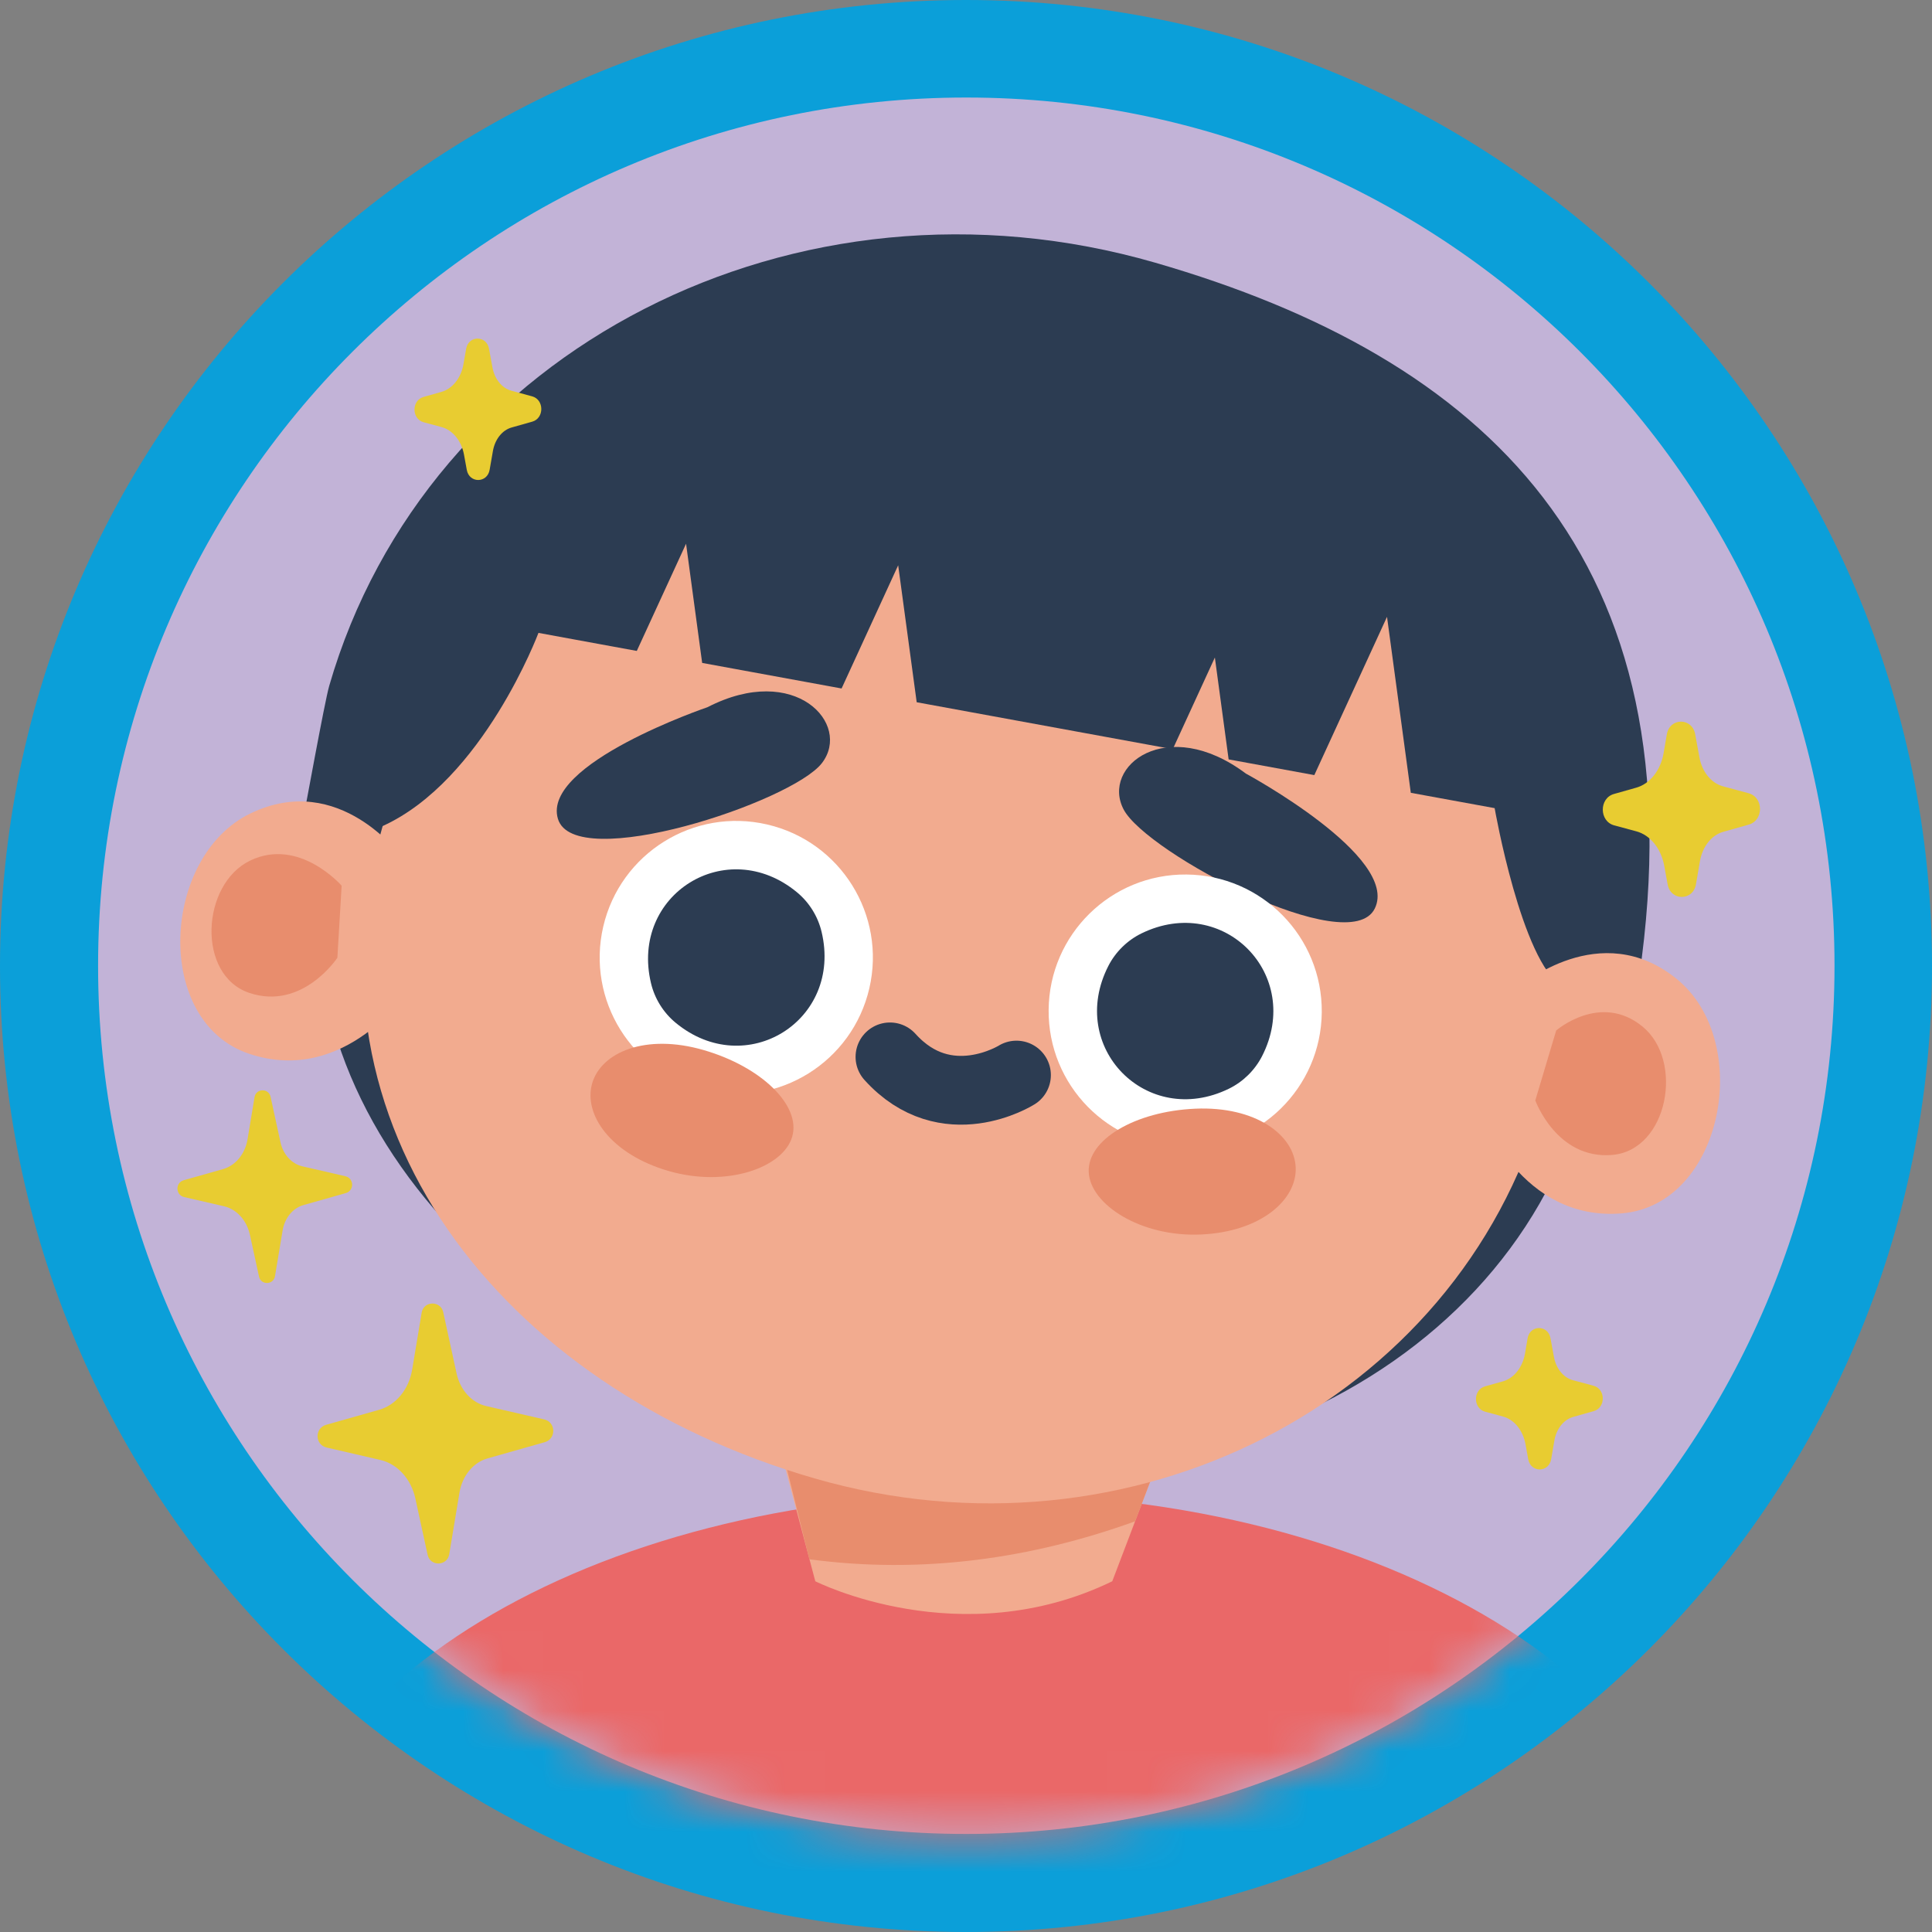 <svg width="48" height="48" viewBox="0 0 48 48" fill="none" xmlns="http://www.w3.org/2000/svg">
<rect x="0" y="0" width="48" height="48" fill="#808080" stroke="none"/>
<path d="M24 48C37.255 48 48 37.255 48 24C48 10.745 37.255 0 24 0C10.745 0 0 10.745 0 24C0 37.255 10.745 48 24 48Z" fill="#0B9FD9"/>
<path d="M45.578 23.994C45.578 12.081 35.92 2.423 24.007 2.423C12.094 2.423 2.437 12.081 2.437 23.994C2.437 35.907 12.094 45.564 24.007 45.564C35.92 45.564 45.578 35.907 45.578 23.994Z" fill="#C2B3D7"/>
<mask id="mask0_2_1530" style="mask-type:alpha" maskUnits="userSpaceOnUse" x="2" y="2" width="44" height="44">
<path d="M45.578 23.994C45.578 12.081 35.92 2.423 24.007 2.423C12.094 2.423 2.437 12.081 2.437 23.994C2.437 35.907 12.094 45.564 24.007 45.564C35.92 45.564 45.578 35.907 45.578 23.994Z" fill="#C2B3D7"/>
</mask>
<g mask="url(#mask0_2_1530)">
<path d="M24.536 58.755C34.377 58.755 42.356 53.91 42.356 47.934C42.356 41.957 34.377 37.113 24.536 37.113C14.694 37.113 6.715 41.957 6.715 47.934C6.715 53.91 14.694 58.755 24.536 58.755Z" fill="#EA6868"/>
</g>
<path d="M19.083 34.865L20.256 39.286C20.256 39.286 23.867 41.117 27.634 39.286L28.729 36.41L19.083 34.865Z" fill="#F2AB8F"/>
<path d="M28.201 37.797L28.729 36.41L19.275 35.391L20.109 38.74C22.91 39.115 25.631 38.724 28.201 37.797Z" fill="#E88D6D"/>
<path d="M39.306 27.414C37.261 34.486 28.745 38.236 20.285 35.789C11.825 33.342 6.269 26.857 8.314 19.785C10.359 12.713 18.875 8.964 27.335 11.41C35.795 13.857 41.351 20.342 39.306 27.414Z" fill="#2C3C52"/>
<path d="M38.326 27.463C36.188 34.852 28.088 39.001 20.233 36.729C12.377 34.457 7.37 27.912 9.507 20.523C11.644 13.133 19.744 8.985 27.6 11.256C35.455 13.528 40.462 20.073 38.326 27.463Z" fill="#F2AB8F"/>
<path d="M28.706 6.528C19.794 3.95 10.604 8.657 8.179 17.041C8.064 17.439 7.576 20.143 7.497 20.537C7.497 20.537 9.049 20.73 9.506 20.523C12.003 19.391 13.378 15.724 13.378 15.724L15.821 16.172L17.045 13.509L17.445 16.47L20.909 17.105L22.315 14.044L22.775 17.447L29.137 18.613L30.183 16.336L30.525 18.867L32.654 19.257L34.46 15.325L35.051 19.697L37.134 20.078C37.134 20.078 37.801 23.895 38.814 24.509C39.226 24.758 40.724 24.28 40.724 24.28C42.252 13.815 36.84 8.88 28.706 6.528Z" fill="#2C3C52"/>
<path d="M17.578 17.57C17.578 17.57 13.453 18.972 13.861 20.342C14.268 21.712 19.677 19.928 20.421 18.958C21.165 17.989 19.756 16.448 17.578 17.57Z" fill="#2C3C52"/>
<path d="M30.953 19.219C30.953 19.219 34.786 21.289 34.156 22.572C33.526 23.855 28.49 21.194 27.918 20.114C27.346 19.034 28.992 17.75 30.953 19.219Z" fill="#2C3C52"/>
<path d="M21.598 24.556C21.174 26.381 19.351 27.518 17.526 27.094C15.7 26.671 14.564 24.847 14.987 23.022C15.411 21.197 17.234 20.06 19.06 20.484C20.885 20.907 22.022 22.731 21.598 24.556Z" fill="white"/>
<path d="M20.412 23.151C20.939 25.354 18.533 26.854 16.786 25.41C16.482 25.159 16.265 24.811 16.174 24.428C15.648 22.224 18.053 20.725 19.8 22.168C20.104 22.419 20.321 22.767 20.412 23.151Z" fill="#2C3C52"/>
<path d="M19.682 28.241C19.459 29.013 18.05 29.51 16.611 29.093C15.171 28.677 14.489 27.688 14.712 26.916C14.936 26.143 16.04 25.671 17.48 26.088C18.92 26.504 19.906 27.468 19.682 28.241Z" fill="#E88D6D"/>
<path d="M26.053 25.088C26.035 26.961 27.54 28.495 29.414 28.512C31.288 28.53 32.821 27.025 32.839 25.151C32.856 23.277 31.352 21.744 29.478 21.727C27.604 21.709 26.07 23.214 26.053 25.088Z" fill="white"/>
<path d="M27.536 24C26.506 26.019 28.492 28.042 30.529 27.05C30.884 26.877 31.176 26.59 31.356 26.239C32.385 24.221 30.399 22.197 28.362 23.189C28.008 23.362 27.715 23.649 27.536 24Z" fill="#2C3C52"/>
<path d="M27.049 29.119C27.084 29.923 28.336 30.736 29.834 30.671C31.331 30.605 32.227 29.804 32.191 29.001C32.156 28.197 31.193 27.479 29.695 27.545C28.198 27.611 27.013 28.316 27.049 29.119Z" fill="#E88D6D"/>
<path d="M9.979 21.294C9.979 21.294 8.438 19.14 6.224 20.209C4.009 21.276 3.799 25.387 6.196 26.183C8.592 26.98 10.16 24.595 10.16 24.595L9.979 21.294Z" fill="#F2AB8F"/>
<path d="M8.488 22.005C8.488 22.005 7.434 20.793 6.215 21.381C4.996 21.969 4.88 24.232 6.199 24.67C7.519 25.108 8.382 23.795 8.382 23.795L8.488 22.005Z" fill="#E88D6D"/>
<path d="M37.759 24.509C37.759 24.509 39.758 22.773 41.664 24.327C43.569 25.881 42.817 29.928 40.301 30.145C37.785 30.361 36.815 27.677 36.815 27.677L37.759 24.509Z" fill="#F2AB8F"/>
<path d="M38.663 25.602C38.663 25.602 39.76 24.649 40.805 25.502C41.85 26.354 41.438 28.575 40.057 28.694C38.676 28.813 38.144 27.34 38.144 27.34L38.663 25.602Z" fill="#E88D6D"/>
<path d="M25.254 26.71C25.254 26.71 23.509 27.809 22.111 26.258" stroke="#2C3C52" stroke-width="1.709" stroke-miterlimit="10" stroke-linecap="round"/>
<path d="M13.533 35.831L12.114 36.233C11.758 36.333 11.486 36.664 11.416 37.081L11.161 38.616C11.111 38.913 10.688 38.923 10.624 38.629L10.319 37.228C10.213 36.743 9.874 36.37 9.449 36.272L8.116 35.964C7.822 35.897 7.812 35.481 8.103 35.399L9.419 35.026C9.838 34.908 10.158 34.519 10.24 34.029L10.476 32.614C10.525 32.317 10.948 32.307 11.012 32.601L11.344 34.125C11.434 34.535 11.72 34.851 12.079 34.933L13.52 35.265C13.814 35.333 13.824 35.748 13.533 35.831Z" fill="#E8CC31"/>
<path d="M8.591 29.642L7.539 29.94C7.275 30.014 7.074 30.259 7.022 30.568L6.832 31.706C6.796 31.926 6.482 31.934 6.435 31.716L6.209 30.678C6.13 30.318 5.879 30.041 5.564 29.969L4.576 29.741C4.358 29.691 4.351 29.383 4.566 29.322L5.542 29.046C5.852 28.958 6.089 28.67 6.15 28.307L6.324 27.258C6.361 27.038 6.674 27.031 6.722 27.249L6.968 28.378C7.034 28.682 7.247 28.916 7.512 28.977L8.58 29.223C8.799 29.273 8.806 29.581 8.591 29.642Z" fill="#E8CC31"/>
<path d="M39.596 35.059L39.083 35.204C38.85 35.27 38.668 35.498 38.618 35.79L38.538 36.254C38.479 36.591 38.032 36.593 37.969 36.257L37.9 35.879C37.837 35.536 37.62 35.269 37.344 35.194L36.898 35.074C36.596 34.992 36.593 34.53 36.895 34.444L37.34 34.319C37.615 34.241 37.828 33.972 37.888 33.629L37.953 33.249C38.011 32.912 38.459 32.91 38.521 33.246L38.607 33.712C38.66 34.001 38.843 34.227 39.076 34.29L39.593 34.429C39.895 34.512 39.897 34.974 39.596 35.059Z" fill="#E8CC31"/>
<path d="M13.224 10.476L12.711 10.621C12.477 10.687 12.296 10.916 12.246 11.207L12.165 11.671C12.107 12.008 11.659 12.011 11.597 11.674L11.528 11.296C11.465 10.953 11.248 10.686 10.972 10.611L10.526 10.491C10.224 10.409 10.221 9.947 10.523 9.862L10.968 9.736C11.242 9.658 11.456 9.389 11.515 9.046L11.581 8.667C11.639 8.329 12.087 8.327 12.149 8.663L12.235 9.129C12.288 9.419 12.471 9.644 12.704 9.707L13.221 9.847C13.523 9.929 13.525 10.391 13.224 10.476Z" fill="#E8CC31"/>
<path d="M43.448 20.487L42.812 20.667C42.523 20.749 42.298 21.032 42.235 21.394L42.136 21.969C42.064 22.387 41.508 22.39 41.432 21.973L41.346 21.504C41.267 21.079 40.999 20.748 40.657 20.655L40.104 20.506C39.729 20.404 39.726 19.831 40.099 19.726L40.651 19.57C40.992 19.474 41.257 19.141 41.331 18.715L41.412 18.244C41.484 17.826 42.039 17.823 42.116 18.241L42.222 18.818C42.288 19.177 42.515 19.456 42.804 19.535L43.444 19.708C43.819 19.809 43.822 20.382 43.448 20.487Z" fill="#E8CC31"/>
</svg>
